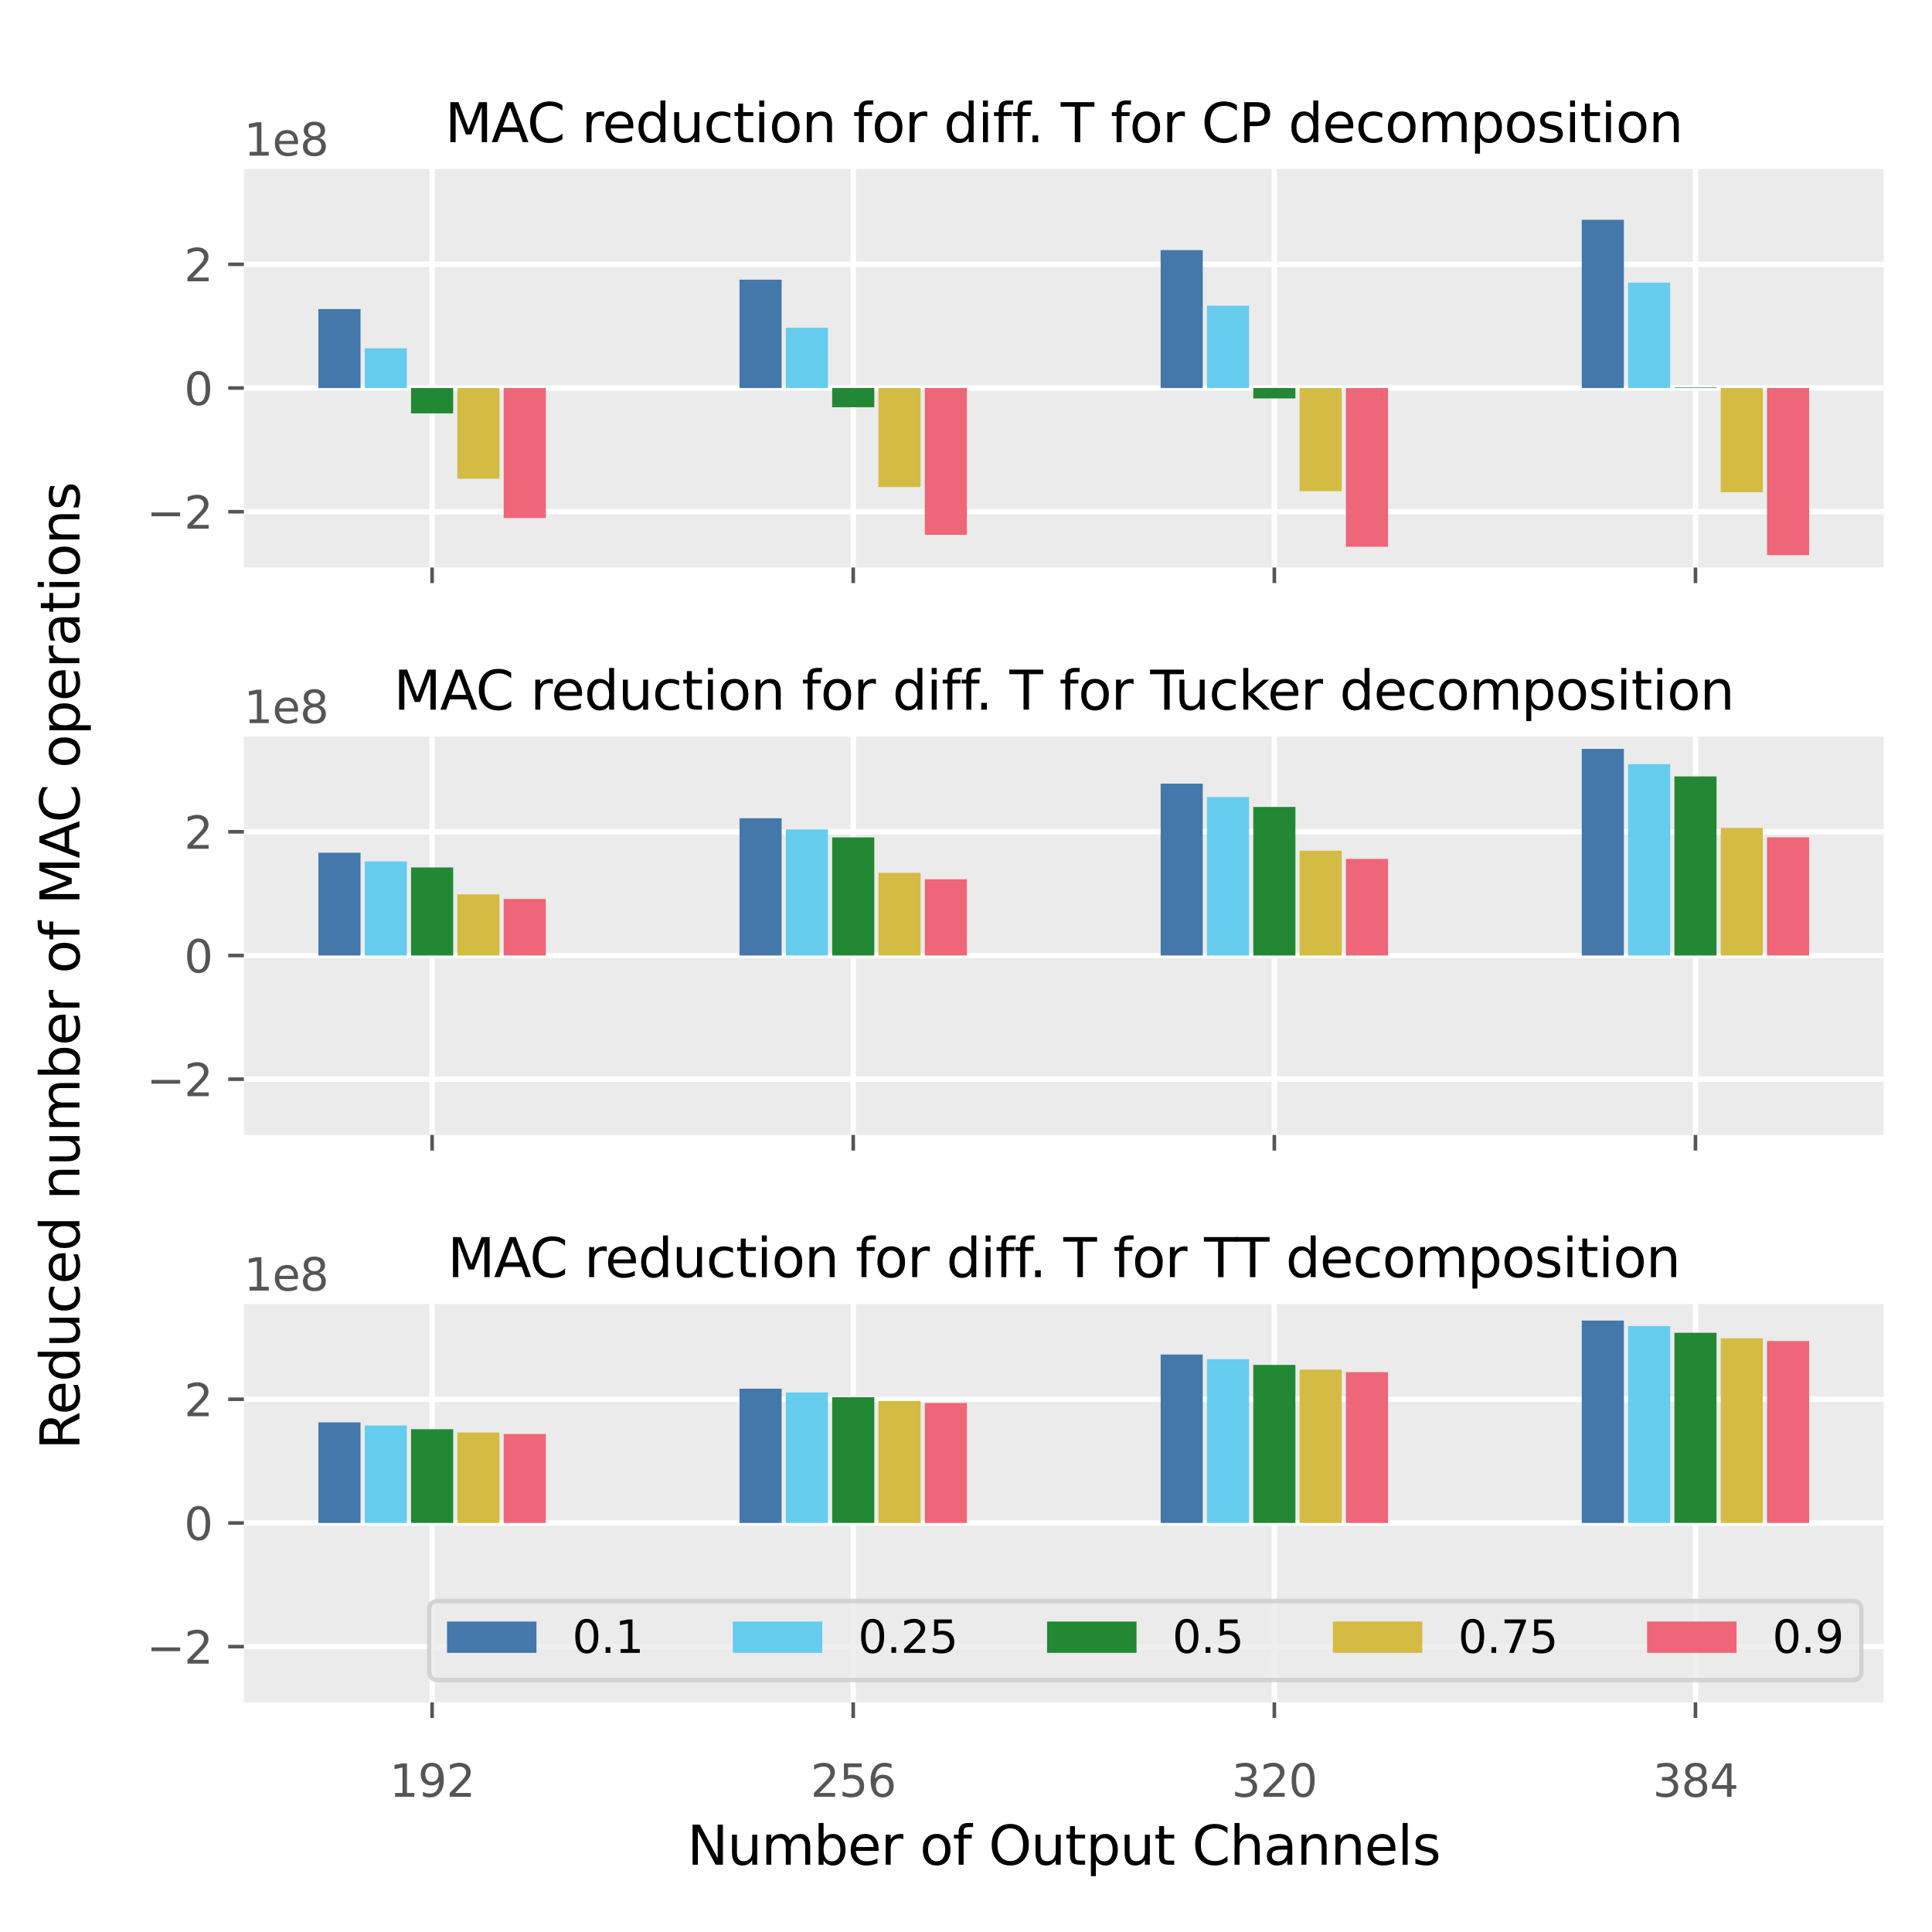 <?xml version="1.0" encoding="utf-8" standalone="no"?>
<!DOCTYPE svg PUBLIC "-//W3C//DTD SVG 1.1//EN"
  "http://www.w3.org/Graphics/SVG/1.1/DTD/svg11.dtd">
<svg xmlns:xlink="http://www.w3.org/1999/xlink" width="432pt" height="432pt" viewBox="0 0 432 432" xmlns="http://www.w3.org/2000/svg" version="1.1">
 <defs>
  <style type="text/css">*{stroke-linejoin: round; stroke-linecap: butt}</style>
 </defs>
 <g id="figure_1">
  <g id="patch_1">
   <path d="M 0 432 
L 432 432 
L 432 0 
L 0 0 
z
" style="fill: #ffffff"/>
  </g>
  <g id="axes_1">
   <g id="patch_2">
    <path d="M 54.53 126.887 
L 421.2 126.887 
L 421.2 37.8 
L 54.53 37.8 
z
" style="fill: #ebebeb"/>
   </g>
   <g id="matplotlib.axis_1">
    <g id="xtick_1">
     <g id="line2d_1">
      <path d="M 96.621 126.887 
L 96.621 37.8 
" clip-path="url(#pab88dd01d8)" style="fill: none; stroke: #ffffff; stroke-width: 1.2; stroke-linecap: square"/>
     </g>
     <g id="line2d_2">
      <defs>
       <path id="mfebfce0b0a" d="M 0 0 
L 0 3.5 
" style="stroke: #555555; stroke-width: 0.8"/>
      </defs>
      <g>
       <use xlink:href="#mfebfce0b0a" x="96.621" y="126.887" style="fill: #555555; stroke: #555555; stroke-width: 0.8"/>
      </g>
     </g>
    </g>
    <g id="xtick_2">
     <g id="line2d_3">
      <path d="M 190.784 126.887 
L 190.784 37.8 
" clip-path="url(#pab88dd01d8)" style="fill: none; stroke: #ffffff; stroke-width: 1.2; stroke-linecap: square"/>
     </g>
     <g id="line2d_4">
      <g>
       <use xlink:href="#mfebfce0b0a" x="190.784" y="126.887" style="fill: #555555; stroke: #555555; stroke-width: 0.8"/>
      </g>
     </g>
    </g>
    <g id="xtick_3">
     <g id="line2d_5">
      <path d="M 284.946 126.887 
L 284.946 37.8 
" clip-path="url(#pab88dd01d8)" style="fill: none; stroke: #ffffff; stroke-width: 1.2; stroke-linecap: square"/>
     </g>
     <g id="line2d_6">
      <g>
       <use xlink:href="#mfebfce0b0a" x="284.946" y="126.887" style="fill: #555555; stroke: #555555; stroke-width: 0.8"/>
      </g>
     </g>
    </g>
    <g id="xtick_4">
     <g id="line2d_7">
      <path d="M 379.109 126.887 
L 379.109 37.8 
" clip-path="url(#pab88dd01d8)" style="fill: none; stroke: #ffffff; stroke-width: 1.2; stroke-linecap: square"/>
     </g>
     <g id="line2d_8">
      <g>
       <use xlink:href="#mfebfce0b0a" x="379.109" y="126.887" style="fill: #555555; stroke: #555555; stroke-width: 0.8"/>
      </g>
     </g>
    </g>
   </g>
   <g id="matplotlib.axis_2">
    <g id="ytick_1">
     <g id="line2d_9">
      <path d="M 54.53 114.42 
L 421.2 114.42 
" clip-path="url(#pab88dd01d8)" style="fill: none; stroke: #ffffff; stroke-width: 1.2; stroke-linecap: square"/>
     </g>
     <g id="line2d_10">
      <defs>
       <path id="mbda5a17dfe" d="M 0 0 
L -3.5 0 
" style="stroke: #555555; stroke-width: 0.8"/>
      </defs>
      <g>
       <use xlink:href="#mbda5a17dfe" x="54.53" y="114.42" style="fill: #555555; stroke: #555555; stroke-width: 0.8"/>
      </g>
     </g>
     <g id="text_1">
      <!-- −2 -->
      <g style="fill: #555555" transform="translate(32.788 118.219) scale(0.1 -0.1)">
       <defs>
        <path id="DejaVuSans-2212" d="M 678 2272 
L 4684 2272 
L 4684 1741 
L 678 1741 
L 678 2272 
z
" transform="scale(0.016)"/>
        <path id="DejaVuSans-32" d="M 1228 531 
L 3431 531 
L 3431 0 
L 469 0 
L 469 531 
Q 828 903 1448 1529 
Q 2069 2156 2228 2338 
Q 2531 2678 2651 2914 
Q 2772 3150 2772 3378 
Q 2772 3750 2511 3984 
Q 2250 4219 1831 4219 
Q 1534 4219 1204 4116 
Q 875 4013 500 3803 
L 500 4441 
Q 881 4594 1212 4672 
Q 1544 4750 1819 4750 
Q 2544 4750 2975 4387 
Q 3406 4025 3406 3419 
Q 3406 3131 3298 2873 
Q 3191 2616 2906 2266 
Q 2828 2175 2409 1742 
Q 1991 1309 1228 531 
z
" transform="scale(0.016)"/>
       </defs>
       <use xlink:href="#DejaVuSans-2212"/>
       <use xlink:href="#DejaVuSans-32" x="83.789"/>
      </g>
     </g>
    </g>
    <g id="ytick_2">
     <g id="line2d_11">
      <path d="M 54.53 86.762 
L 421.2 86.762 
" clip-path="url(#pab88dd01d8)" style="fill: none; stroke: #ffffff; stroke-width: 1.2; stroke-linecap: square"/>
     </g>
     <g id="line2d_12">
      <g>
       <use xlink:href="#mbda5a17dfe" x="54.53" y="86.762" style="fill: #555555; stroke: #555555; stroke-width: 0.8"/>
      </g>
     </g>
     <g id="text_2">
      <!-- 0 -->
      <g style="fill: #555555" transform="translate(41.167 90.562) scale(0.1 -0.1)">
       <defs>
        <path id="DejaVuSans-30" d="M 2034 4250 
Q 1547 4250 1301 3770 
Q 1056 3291 1056 2328 
Q 1056 1369 1301 889 
Q 1547 409 2034 409 
Q 2525 409 2770 889 
Q 3016 1369 3016 2328 
Q 3016 3291 2770 3770 
Q 2525 4250 2034 4250 
z
M 2034 4750 
Q 2819 4750 3233 4129 
Q 3647 3509 3647 2328 
Q 3647 1150 3233 529 
Q 2819 -91 2034 -91 
Q 1250 -91 836 529 
Q 422 1150 422 2328 
Q 422 3509 836 4129 
Q 1250 4750 2034 4750 
z
" transform="scale(0.016)"/>
       </defs>
       <use xlink:href="#DejaVuSans-30"/>
      </g>
     </g>
    </g>
    <g id="ytick_3">
     <g id="line2d_13">
      <path d="M 54.53 59.105 
L 421.2 59.105 
" clip-path="url(#pab88dd01d8)" style="fill: none; stroke: #ffffff; stroke-width: 1.2; stroke-linecap: square"/>
     </g>
     <g id="line2d_14">
      <g>
       <use xlink:href="#mbda5a17dfe" x="54.53" y="59.105" style="fill: #555555; stroke: #555555; stroke-width: 0.8"/>
      </g>
     </g>
     <g id="text_3">
      <!-- 2 -->
      <g style="fill: #555555" transform="translate(41.167 62.904) scale(0.1 -0.1)">
       <use xlink:href="#DejaVuSans-32"/>
      </g>
     </g>
    </g>
    <g id="text_4">
     <!-- 1e8 -->
     <g style="fill: #555555" transform="translate(54.53 34.8) scale(0.1 -0.1)">
      <defs>
       <path id="DejaVuSans-31" d="M 794 531 
L 1825 531 
L 1825 4091 
L 703 3866 
L 703 4441 
L 1819 4666 
L 2450 4666 
L 2450 531 
L 3481 531 
L 3481 0 
L 794 0 
L 794 531 
z
" transform="scale(0.016)"/>
       <path id="DejaVuSans-65" d="M 3597 1894 
L 3597 1613 
L 953 1613 
Q 991 1019 1311 708 
Q 1631 397 2203 397 
Q 2534 397 2845 478 
Q 3156 559 3463 722 
L 3463 178 
Q 3153 47 2828 -22 
Q 2503 -91 2169 -91 
Q 1331 -91 842 396 
Q 353 884 353 1716 
Q 353 2575 817 3079 
Q 1281 3584 2069 3584 
Q 2775 3584 3186 3129 
Q 3597 2675 3597 1894 
z
M 3022 2063 
Q 3016 2534 2758 2815 
Q 2500 3097 2075 3097 
Q 1594 3097 1305 2825 
Q 1016 2553 972 2059 
L 3022 2063 
z
" transform="scale(0.016)"/>
       <path id="DejaVuSans-38" d="M 2034 2216 
Q 1584 2216 1326 1975 
Q 1069 1734 1069 1313 
Q 1069 891 1326 650 
Q 1584 409 2034 409 
Q 2484 409 2743 651 
Q 3003 894 3003 1313 
Q 3003 1734 2745 1975 
Q 2488 2216 2034 2216 
z
M 1403 2484 
Q 997 2584 770 2862 
Q 544 3141 544 3541 
Q 544 4100 942 4425 
Q 1341 4750 2034 4750 
Q 2731 4750 3128 4425 
Q 3525 4100 3525 3541 
Q 3525 3141 3298 2862 
Q 3072 2584 2669 2484 
Q 3125 2378 3379 2068 
Q 3634 1759 3634 1313 
Q 3634 634 3220 271 
Q 2806 -91 2034 -91 
Q 1263 -91 848 271 
Q 434 634 434 1313 
Q 434 1759 690 2068 
Q 947 2378 1403 2484 
z
M 1172 3481 
Q 1172 3119 1398 2916 
Q 1625 2713 2034 2713 
Q 2441 2713 2670 2916 
Q 2900 3119 2900 3481 
Q 2900 3844 2670 4047 
Q 2441 4250 2034 4250 
Q 1625 4250 1398 4047 
Q 1172 3844 1172 3481 
z
" transform="scale(0.016)"/>
      </defs>
      <use xlink:href="#DejaVuSans-31"/>
      <use xlink:href="#DejaVuSans-65" x="63.623"/>
      <use xlink:href="#DejaVuSans-38" x="125.146"/>
     </g>
    </g>
   </g>
   <g id="patch_3">
    <path d="M 71.197 86.762 
L 80.613 86.762 
L 80.613 69.103 
L 71.197 69.103 
z
" clip-path="url(#pab88dd01d8)" style="fill: #4477aa"/>
   </g>
   <g id="patch_4">
    <path d="M 165.36 86.762 
L 174.776 86.762 
L 174.776 62.536 
L 165.36 62.536 
z
" clip-path="url(#pab88dd01d8)" style="fill: #4477aa"/>
   </g>
   <g id="patch_5">
    <path d="M 259.522 86.762 
L 268.939 86.762 
L 268.939 55.922 
L 259.522 55.922 
z
" clip-path="url(#pab88dd01d8)" style="fill: #4477aa"/>
   </g>
   <g id="patch_6">
    <path d="M 353.685 86.762 
L 363.102 86.762 
L 363.102 49.152 
L 353.685 49.152 
z
" clip-path="url(#pab88dd01d8)" style="fill: #4477aa"/>
   </g>
   <g id="patch_7">
    <path d="M 81.555 86.762 
L 90.971 86.762 
L 90.971 77.885 
L 81.555 77.885 
z
" clip-path="url(#pab88dd01d8)" style="fill: #66ccee"/>
   </g>
   <g id="patch_8">
    <path d="M 175.718 86.762 
L 185.134 86.762 
L 185.134 73.287 
L 175.718 73.287 
z
" clip-path="url(#pab88dd01d8)" style="fill: #66ccee"/>
   </g>
   <g id="patch_9">
    <path d="M 269.88 86.762 
L 279.297 86.762 
L 279.297 68.349 
L 269.88 68.349 
z
" clip-path="url(#pab88dd01d8)" style="fill: #66ccee"/>
   </g>
   <g id="patch_10">
    <path d="M 364.043 86.762 
L 373.459 86.762 
L 373.459 63.208 
L 364.043 63.208 
z
" clip-path="url(#pab88dd01d8)" style="fill: #66ccee"/>
   </g>
   <g id="patch_11">
    <path d="M 91.913 86.762 
L 101.329 86.762 
L 101.329 92.43 
L 91.913 92.43 
z
" clip-path="url(#pab88dd01d8)" style="fill: #228833"/>
   </g>
   <g id="patch_12">
    <path d="M 186.075 86.762 
L 195.492 86.762 
L 195.492 91.06 
L 186.075 91.06 
z
" clip-path="url(#pab88dd01d8)" style="fill: #228833"/>
   </g>
   <g id="patch_13">
    <path d="M 280.238 86.762 
L 289.655 86.762 
L 289.655 89.087 
L 280.238 89.087 
z
" clip-path="url(#pab88dd01d8)" style="fill: #228833"/>
   </g>
   <g id="patch_14">
    <path d="M 374.401 86.762 
L 383.817 86.762 
L 383.817 86.636 
L 374.401 86.636 
z
" clip-path="url(#pab88dd01d8)" style="fill: #228833"/>
   </g>
   <g id="patch_15">
    <path d="M 102.271 86.762 
L 111.687 86.762 
L 111.687 107.044 
L 102.271 107.044 
z
" clip-path="url(#pab88dd01d8)" style="fill: #d4bb44"/>
   </g>
   <g id="patch_16">
    <path d="M 196.433 86.762 
L 205.85 86.762 
L 205.85 108.907 
L 196.433 108.907 
z
" clip-path="url(#pab88dd01d8)" style="fill: #d4bb44"/>
   </g>
   <g id="patch_17">
    <path d="M 290.596 86.762 
L 300.012 86.762 
L 300.012 109.826 
L 290.596 109.826 
z
" clip-path="url(#pab88dd01d8)" style="fill: #d4bb44"/>
   </g>
   <g id="patch_18">
    <path d="M 384.759 86.762 
L 394.175 86.762 
L 394.175 110.064 
L 384.759 110.064 
z
" clip-path="url(#pab88dd01d8)" style="fill: #d4bb44"/>
   </g>
   <g id="patch_19">
    <path d="M 112.628 86.762 
L 122.045 86.762 
L 122.045 115.826 
L 112.628 115.826 
z
" clip-path="url(#pab88dd01d8)" style="fill: #ee6677"/>
   </g>
   <g id="patch_20">
    <path d="M 206.791 86.762 
L 216.208 86.762 
L 216.208 119.585 
L 206.791 119.585 
z
" clip-path="url(#pab88dd01d8)" style="fill: #ee6677"/>
   </g>
   <g id="patch_21">
    <path d="M 300.954 86.762 
L 310.37 86.762 
L 310.37 122.253 
L 300.954 122.253 
z
" clip-path="url(#pab88dd01d8)" style="fill: #ee6677"/>
   </g>
   <g id="patch_22">
    <path d="M 395.117 86.762 
L 404.533 86.762 
L 404.533 124.121 
L 395.117 124.121 
z
" clip-path="url(#pab88dd01d8)" style="fill: #ee6677"/>
   </g>
   <g id="text_5">
    <!-- MAC reduction for diff. T for CP decomposition -->
    <g transform="translate(99.498 31.8) scale(0.12 -0.12)">
     <defs>
      <path id="DejaVuSans-4d" d="M 628 4666 
L 1569 4666 
L 2759 1491 
L 3956 4666 
L 4897 4666 
L 4897 0 
L 4281 0 
L 4281 4097 
L 3078 897 
L 2444 897 
L 1241 4097 
L 1241 0 
L 628 0 
L 628 4666 
z
" transform="scale(0.016)"/>
      <path id="DejaVuSans-41" d="M 2188 4044 
L 1331 1722 
L 3047 1722 
L 2188 4044 
z
M 1831 4666 
L 2547 4666 
L 4325 0 
L 3669 0 
L 3244 1197 
L 1141 1197 
L 716 0 
L 50 0 
L 1831 4666 
z
" transform="scale(0.016)"/>
      <path id="DejaVuSans-43" d="M 4122 4306 
L 4122 3641 
Q 3803 3938 3442 4084 
Q 3081 4231 2675 4231 
Q 1875 4231 1450 3742 
Q 1025 3253 1025 2328 
Q 1025 1406 1450 917 
Q 1875 428 2675 428 
Q 3081 428 3442 575 
Q 3803 722 4122 1019 
L 4122 359 
Q 3791 134 3420 21 
Q 3050 -91 2638 -91 
Q 1578 -91 968 557 
Q 359 1206 359 2328 
Q 359 3453 968 4101 
Q 1578 4750 2638 4750 
Q 3056 4750 3426 4639 
Q 3797 4528 4122 4306 
z
" transform="scale(0.016)"/>
      <path id="DejaVuSans-20" transform="scale(0.016)"/>
      <path id="DejaVuSans-72" d="M 2631 2963 
Q 2534 3019 2420 3045 
Q 2306 3072 2169 3072 
Q 1681 3072 1420 2755 
Q 1159 2438 1159 1844 
L 1159 0 
L 581 0 
L 581 3500 
L 1159 3500 
L 1159 2956 
Q 1341 3275 1631 3429 
Q 1922 3584 2338 3584 
Q 2397 3584 2469 3576 
Q 2541 3569 2628 3553 
L 2631 2963 
z
" transform="scale(0.016)"/>
      <path id="DejaVuSans-64" d="M 2906 2969 
L 2906 4863 
L 3481 4863 
L 3481 0 
L 2906 0 
L 2906 525 
Q 2725 213 2448 61 
Q 2172 -91 1784 -91 
Q 1150 -91 751 415 
Q 353 922 353 1747 
Q 353 2572 751 3078 
Q 1150 3584 1784 3584 
Q 2172 3584 2448 3432 
Q 2725 3281 2906 2969 
z
M 947 1747 
Q 947 1113 1208 752 
Q 1469 391 1925 391 
Q 2381 391 2643 752 
Q 2906 1113 2906 1747 
Q 2906 2381 2643 2742 
Q 2381 3103 1925 3103 
Q 1469 3103 1208 2742 
Q 947 2381 947 1747 
z
" transform="scale(0.016)"/>
      <path id="DejaVuSans-75" d="M 544 1381 
L 544 3500 
L 1119 3500 
L 1119 1403 
Q 1119 906 1312 657 
Q 1506 409 1894 409 
Q 2359 409 2629 706 
Q 2900 1003 2900 1516 
L 2900 3500 
L 3475 3500 
L 3475 0 
L 2900 0 
L 2900 538 
Q 2691 219 2414 64 
Q 2138 -91 1772 -91 
Q 1169 -91 856 284 
Q 544 659 544 1381 
z
M 1991 3584 
L 1991 3584 
z
" transform="scale(0.016)"/>
      <path id="DejaVuSans-63" d="M 3122 3366 
L 3122 2828 
Q 2878 2963 2633 3030 
Q 2388 3097 2138 3097 
Q 1578 3097 1268 2742 
Q 959 2388 959 1747 
Q 959 1106 1268 751 
Q 1578 397 2138 397 
Q 2388 397 2633 464 
Q 2878 531 3122 666 
L 3122 134 
Q 2881 22 2623 -34 
Q 2366 -91 2075 -91 
Q 1284 -91 818 406 
Q 353 903 353 1747 
Q 353 2603 823 3093 
Q 1294 3584 2113 3584 
Q 2378 3584 2631 3529 
Q 2884 3475 3122 3366 
z
" transform="scale(0.016)"/>
      <path id="DejaVuSans-74" d="M 1172 4494 
L 1172 3500 
L 2356 3500 
L 2356 3053 
L 1172 3053 
L 1172 1153 
Q 1172 725 1289 603 
Q 1406 481 1766 481 
L 2356 481 
L 2356 0 
L 1766 0 
Q 1100 0 847 248 
Q 594 497 594 1153 
L 594 3053 
L 172 3053 
L 172 3500 
L 594 3500 
L 594 4494 
L 1172 4494 
z
" transform="scale(0.016)"/>
      <path id="DejaVuSans-69" d="M 603 3500 
L 1178 3500 
L 1178 0 
L 603 0 
L 603 3500 
z
M 603 4863 
L 1178 4863 
L 1178 4134 
L 603 4134 
L 603 4863 
z
" transform="scale(0.016)"/>
      <path id="DejaVuSans-6f" d="M 1959 3097 
Q 1497 3097 1228 2736 
Q 959 2375 959 1747 
Q 959 1119 1226 758 
Q 1494 397 1959 397 
Q 2419 397 2687 759 
Q 2956 1122 2956 1747 
Q 2956 2369 2687 2733 
Q 2419 3097 1959 3097 
z
M 1959 3584 
Q 2709 3584 3137 3096 
Q 3566 2609 3566 1747 
Q 3566 888 3137 398 
Q 2709 -91 1959 -91 
Q 1206 -91 779 398 
Q 353 888 353 1747 
Q 353 2609 779 3096 
Q 1206 3584 1959 3584 
z
" transform="scale(0.016)"/>
      <path id="DejaVuSans-6e" d="M 3513 2113 
L 3513 0 
L 2938 0 
L 2938 2094 
Q 2938 2591 2744 2837 
Q 2550 3084 2163 3084 
Q 1697 3084 1428 2787 
Q 1159 2491 1159 1978 
L 1159 0 
L 581 0 
L 581 3500 
L 1159 3500 
L 1159 2956 
Q 1366 3272 1645 3428 
Q 1925 3584 2291 3584 
Q 2894 3584 3203 3211 
Q 3513 2838 3513 2113 
z
" transform="scale(0.016)"/>
      <path id="DejaVuSans-66" d="M 2375 4863 
L 2375 4384 
L 1825 4384 
Q 1516 4384 1395 4259 
Q 1275 4134 1275 3809 
L 1275 3500 
L 2222 3500 
L 2222 3053 
L 1275 3053 
L 1275 0 
L 697 0 
L 697 3053 
L 147 3053 
L 147 3500 
L 697 3500 
L 697 3744 
Q 697 4328 969 4595 
Q 1241 4863 1831 4863 
L 2375 4863 
z
" transform="scale(0.016)"/>
      <path id="DejaVuSans-2e" d="M 684 794 
L 1344 794 
L 1344 0 
L 684 0 
L 684 794 
z
" transform="scale(0.016)"/>
      <path id="DejaVuSans-54" d="M -19 4666 
L 3928 4666 
L 3928 4134 
L 2272 4134 
L 2272 0 
L 1638 0 
L 1638 4134 
L -19 4134 
L -19 4666 
z
" transform="scale(0.016)"/>
      <path id="DejaVuSans-50" d="M 1259 4147 
L 1259 2394 
L 2053 2394 
Q 2494 2394 2734 2622 
Q 2975 2850 2975 3272 
Q 2975 3691 2734 3919 
Q 2494 4147 2053 4147 
L 1259 4147 
z
M 628 4666 
L 2053 4666 
Q 2838 4666 3239 4311 
Q 3641 3956 3641 3272 
Q 3641 2581 3239 2228 
Q 2838 1875 2053 1875 
L 1259 1875 
L 1259 0 
L 628 0 
L 628 4666 
z
" transform="scale(0.016)"/>
      <path id="DejaVuSans-6d" d="M 3328 2828 
Q 3544 3216 3844 3400 
Q 4144 3584 4550 3584 
Q 5097 3584 5394 3201 
Q 5691 2819 5691 2113 
L 5691 0 
L 5113 0 
L 5113 2094 
Q 5113 2597 4934 2840 
Q 4756 3084 4391 3084 
Q 3944 3084 3684 2787 
Q 3425 2491 3425 1978 
L 3425 0 
L 2847 0 
L 2847 2094 
Q 2847 2600 2669 2842 
Q 2491 3084 2119 3084 
Q 1678 3084 1418 2786 
Q 1159 2488 1159 1978 
L 1159 0 
L 581 0 
L 581 3500 
L 1159 3500 
L 1159 2956 
Q 1356 3278 1631 3431 
Q 1906 3584 2284 3584 
Q 2666 3584 2933 3390 
Q 3200 3197 3328 2828 
z
" transform="scale(0.016)"/>
      <path id="DejaVuSans-70" d="M 1159 525 
L 1159 -1331 
L 581 -1331 
L 581 3500 
L 1159 3500 
L 1159 2969 
Q 1341 3281 1617 3432 
Q 1894 3584 2278 3584 
Q 2916 3584 3314 3078 
Q 3713 2572 3713 1747 
Q 3713 922 3314 415 
Q 2916 -91 2278 -91 
Q 1894 -91 1617 61 
Q 1341 213 1159 525 
z
M 3116 1747 
Q 3116 2381 2855 2742 
Q 2594 3103 2138 3103 
Q 1681 3103 1420 2742 
Q 1159 2381 1159 1747 
Q 1159 1113 1420 752 
Q 1681 391 2138 391 
Q 2594 391 2855 752 
Q 3116 1113 3116 1747 
z
" transform="scale(0.016)"/>
      <path id="DejaVuSans-73" d="M 2834 3397 
L 2834 2853 
Q 2591 2978 2328 3040 
Q 2066 3103 1784 3103 
Q 1356 3103 1142 2972 
Q 928 2841 928 2578 
Q 928 2378 1081 2264 
Q 1234 2150 1697 2047 
L 1894 2003 
Q 2506 1872 2764 1633 
Q 3022 1394 3022 966 
Q 3022 478 2636 193 
Q 2250 -91 1575 -91 
Q 1294 -91 989 -36 
Q 684 19 347 128 
L 347 722 
Q 666 556 975 473 
Q 1284 391 1588 391 
Q 1994 391 2212 530 
Q 2431 669 2431 922 
Q 2431 1156 2273 1281 
Q 2116 1406 1581 1522 
L 1381 1569 
Q 847 1681 609 1914 
Q 372 2147 372 2553 
Q 372 3047 722 3315 
Q 1072 3584 1716 3584 
Q 2034 3584 2315 3537 
Q 2597 3491 2834 3397 
z
" transform="scale(0.016)"/>
     </defs>
     <use xlink:href="#DejaVuSans-4d"/>
     <use xlink:href="#DejaVuSans-41" x="86.279"/>
     <use xlink:href="#DejaVuSans-43" x="152.938"/>
     <use xlink:href="#DejaVuSans-20" x="222.762"/>
     <use xlink:href="#DejaVuSans-72" x="254.549"/>
     <use xlink:href="#DejaVuSans-65" x="293.412"/>
     <use xlink:href="#DejaVuSans-64" x="354.936"/>
     <use xlink:href="#DejaVuSans-75" x="418.412"/>
     <use xlink:href="#DejaVuSans-63" x="481.791"/>
     <use xlink:href="#DejaVuSans-74" x="536.771"/>
     <use xlink:href="#DejaVuSans-69" x="575.98"/>
     <use xlink:href="#DejaVuSans-6f" x="603.764"/>
     <use xlink:href="#DejaVuSans-6e" x="664.945"/>
     <use xlink:href="#DejaVuSans-20" x="728.324"/>
     <use xlink:href="#DejaVuSans-66" x="760.111"/>
     <use xlink:href="#DejaVuSans-6f" x="795.316"/>
     <use xlink:href="#DejaVuSans-72" x="856.498"/>
     <use xlink:href="#DejaVuSans-20" x="897.611"/>
     <use xlink:href="#DejaVuSans-64" x="929.398"/>
     <use xlink:href="#DejaVuSans-69" x="992.875"/>
     <use xlink:href="#DejaVuSans-66" x="1020.658"/>
     <use xlink:href="#DejaVuSans-66" x="1055.863"/>
     <use xlink:href="#DejaVuSans-2e" x="1083.818"/>
     <use xlink:href="#DejaVuSans-20" x="1115.605"/>
     <use xlink:href="#DejaVuSans-54" x="1147.393"/>
     <use xlink:href="#DejaVuSans-20" x="1208.477"/>
     <use xlink:href="#DejaVuSans-66" x="1240.264"/>
     <use xlink:href="#DejaVuSans-6f" x="1275.469"/>
     <use xlink:href="#DejaVuSans-72" x="1336.65"/>
     <use xlink:href="#DejaVuSans-20" x="1377.764"/>
     <use xlink:href="#DejaVuSans-43" x="1409.551"/>
     <use xlink:href="#DejaVuSans-50" x="1479.375"/>
     <use xlink:href="#DejaVuSans-20" x="1539.678"/>
     <use xlink:href="#DejaVuSans-64" x="1571.465"/>
     <use xlink:href="#DejaVuSans-65" x="1634.941"/>
     <use xlink:href="#DejaVuSans-63" x="1696.465"/>
     <use xlink:href="#DejaVuSans-6f" x="1751.445"/>
     <use xlink:href="#DejaVuSans-6d" x="1812.627"/>
     <use xlink:href="#DejaVuSans-70" x="1910.039"/>
     <use xlink:href="#DejaVuSans-6f" x="1973.516"/>
     <use xlink:href="#DejaVuSans-73" x="2034.697"/>
     <use xlink:href="#DejaVuSans-69" x="2086.797"/>
     <use xlink:href="#DejaVuSans-74" x="2114.58"/>
     <use xlink:href="#DejaVuSans-69" x="2153.789"/>
     <use xlink:href="#DejaVuSans-6f" x="2181.572"/>
     <use xlink:href="#DejaVuSans-6e" x="2242.754"/>
    </g>
   </g>
  </g>
  <g id="axes_2">
   <g id="patch_23">
    <path d="M 54.53 253.773 
L 421.2 253.773 
L 421.2 164.687 
L 54.53 164.687 
z
" style="fill: #ebebeb"/>
   </g>
   <g id="matplotlib.axis_3">
    <g id="xtick_5">
     <g id="line2d_15">
      <path d="M 96.621 253.773 
L 96.621 164.687 
" clip-path="url(#pe99598ee90)" style="fill: none; stroke: #ffffff; stroke-width: 1.2; stroke-linecap: square"/>
     </g>
     <g id="line2d_16">
      <g>
       <use xlink:href="#mfebfce0b0a" x="96.621" y="253.773" style="fill: #555555; stroke: #555555; stroke-width: 0.8"/>
      </g>
     </g>
    </g>
    <g id="xtick_6">
     <g id="line2d_17">
      <path d="M 190.784 253.773 
L 190.784 164.687 
" clip-path="url(#pe99598ee90)" style="fill: none; stroke: #ffffff; stroke-width: 1.2; stroke-linecap: square"/>
     </g>
     <g id="line2d_18">
      <g>
       <use xlink:href="#mfebfce0b0a" x="190.784" y="253.773" style="fill: #555555; stroke: #555555; stroke-width: 0.8"/>
      </g>
     </g>
    </g>
    <g id="xtick_7">
     <g id="line2d_19">
      <path d="M 284.946 253.773 
L 284.946 164.687 
" clip-path="url(#pe99598ee90)" style="fill: none; stroke: #ffffff; stroke-width: 1.2; stroke-linecap: square"/>
     </g>
     <g id="line2d_20">
      <g>
       <use xlink:href="#mfebfce0b0a" x="284.946" y="253.773" style="fill: #555555; stroke: #555555; stroke-width: 0.8"/>
      </g>
     </g>
    </g>
    <g id="xtick_8">
     <g id="line2d_21">
      <path d="M 379.109 253.773 
L 379.109 164.687 
" clip-path="url(#pe99598ee90)" style="fill: none; stroke: #ffffff; stroke-width: 1.2; stroke-linecap: square"/>
     </g>
     <g id="line2d_22">
      <g>
       <use xlink:href="#mfebfce0b0a" x="379.109" y="253.773" style="fill: #555555; stroke: #555555; stroke-width: 0.8"/>
      </g>
     </g>
    </g>
   </g>
   <g id="matplotlib.axis_4">
    <g id="ytick_4">
     <g id="line2d_23">
      <path d="M 54.53 241.307 
L 421.2 241.307 
" clip-path="url(#pe99598ee90)" style="fill: none; stroke: #ffffff; stroke-width: 1.2; stroke-linecap: square"/>
     </g>
     <g id="line2d_24">
      <g>
       <use xlink:href="#mbda5a17dfe" x="54.53" y="241.307" style="fill: #555555; stroke: #555555; stroke-width: 0.8"/>
      </g>
     </g>
     <g id="text_6">
      <!-- −2 -->
      <g style="fill: #555555" transform="translate(32.788 245.106) scale(0.1 -0.1)">
       <use xlink:href="#DejaVuSans-2212"/>
       <use xlink:href="#DejaVuSans-32" x="83.789"/>
      </g>
     </g>
    </g>
    <g id="ytick_5">
     <g id="line2d_25">
      <path d="M 54.53 213.649 
L 421.2 213.649 
" clip-path="url(#pe99598ee90)" style="fill: none; stroke: #ffffff; stroke-width: 1.2; stroke-linecap: square"/>
     </g>
     <g id="line2d_26">
      <g>
       <use xlink:href="#mbda5a17dfe" x="54.53" y="213.649" style="fill: #555555; stroke: #555555; stroke-width: 0.8"/>
      </g>
     </g>
     <g id="text_7">
      <!-- 0 -->
      <g style="fill: #555555" transform="translate(41.167 217.448) scale(0.1 -0.1)">
       <use xlink:href="#DejaVuSans-30"/>
      </g>
     </g>
    </g>
    <g id="ytick_6">
     <g id="line2d_27">
      <path d="M 54.53 185.991 
L 421.2 185.991 
" clip-path="url(#pe99598ee90)" style="fill: none; stroke: #ffffff; stroke-width: 1.2; stroke-linecap: square"/>
     </g>
     <g id="line2d_28">
      <g>
       <use xlink:href="#mbda5a17dfe" x="54.53" y="185.991" style="fill: #555555; stroke: #555555; stroke-width: 0.8"/>
      </g>
     </g>
     <g id="text_8">
      <!-- 2 -->
      <g style="fill: #555555" transform="translate(41.167 189.791) scale(0.1 -0.1)">
       <use xlink:href="#DejaVuSans-32"/>
      </g>
     </g>
    </g>
    <g id="text_9">
     <!-- 1e8 -->
     <g style="fill: #555555" transform="translate(54.53 161.687) scale(0.1 -0.1)">
      <use xlink:href="#DejaVuSans-31"/>
      <use xlink:href="#DejaVuSans-65" x="63.623"/>
      <use xlink:href="#DejaVuSans-38" x="125.146"/>
     </g>
    </g>
   </g>
   <g id="patch_24">
    <path d="M 71.197 213.649 
L 80.613 213.649 
L 80.613 190.678 
L 71.197 190.678 
z
" clip-path="url(#pe99598ee90)" style="fill: #4477aa"/>
   </g>
   <g id="patch_25">
    <path d="M 165.36 213.649 
L 174.776 213.649 
L 174.776 182.964 
L 165.36 182.964 
z
" clip-path="url(#pe99598ee90)" style="fill: #4477aa"/>
   </g>
   <g id="patch_26">
    <path d="M 259.522 213.649 
L 268.939 213.649 
L 268.939 175.225 
L 259.522 175.225 
z
" clip-path="url(#pe99598ee90)" style="fill: #4477aa"/>
   </g>
   <g id="patch_27">
    <path d="M 353.685 213.649 
L 363.102 213.649 
L 363.102 167.452 
L 353.685 167.452 
z
" clip-path="url(#pe99598ee90)" style="fill: #4477aa"/>
   </g>
   <g id="patch_28">
    <path d="M 81.555 213.649 
L 90.971 213.649 
L 90.971 192.603 
L 81.555 192.603 
z
" clip-path="url(#pe99598ee90)" style="fill: #66ccee"/>
   </g>
   <g id="patch_29">
    <path d="M 175.718 213.649 
L 185.134 213.649 
L 185.134 185.45 
L 175.718 185.45 
z
" clip-path="url(#pe99598ee90)" style="fill: #66ccee"/>
   </g>
   <g id="patch_30">
    <path d="M 269.88 213.649 
L 279.297 213.649 
L 279.297 178.22 
L 269.88 178.22 
z
" clip-path="url(#pe99598ee90)" style="fill: #66ccee"/>
   </g>
   <g id="patch_31">
    <path d="M 364.043 213.649 
L 373.459 213.649 
L 373.459 170.867 
L 364.043 170.867 
z
" clip-path="url(#pe99598ee90)" style="fill: #66ccee"/>
   </g>
   <g id="patch_32">
    <path d="M 91.913 213.649 
L 101.329 213.649 
L 101.329 193.968 
L 91.913 193.968 
z
" clip-path="url(#pe99598ee90)" style="fill: #228833"/>
   </g>
   <g id="patch_33">
    <path d="M 186.075 213.649 
L 195.492 213.649 
L 195.492 187.241 
L 186.075 187.241 
z
" clip-path="url(#pe99598ee90)" style="fill: #228833"/>
   </g>
   <g id="patch_34">
    <path d="M 280.238 213.649 
L 289.655 213.649 
L 289.655 180.438 
L 280.238 180.438 
z
" clip-path="url(#pe99598ee90)" style="fill: #228833"/>
   </g>
   <g id="patch_35">
    <path d="M 374.401 213.649 
L 383.817 213.649 
L 383.817 173.613 
L 374.401 173.613 
z
" clip-path="url(#pe99598ee90)" style="fill: #228833"/>
   </g>
   <g id="patch_36">
    <path d="M 102.271 213.649 
L 111.687 213.649 
L 111.687 199.983 
L 102.271 199.983 
z
" clip-path="url(#pe99598ee90)" style="fill: #d4bb44"/>
   </g>
   <g id="patch_37">
    <path d="M 196.433 213.649 
L 205.85 213.649 
L 205.85 195.172 
L 196.433 195.172 
z
" clip-path="url(#pe99598ee90)" style="fill: #d4bb44"/>
   </g>
   <g id="patch_38">
    <path d="M 290.596 213.649 
L 300.012 213.649 
L 300.012 190.22 
L 290.596 190.22 
z
" clip-path="url(#pe99598ee90)" style="fill: #d4bb44"/>
   </g>
   <g id="patch_39">
    <path d="M 384.759 213.649 
L 394.175 213.649 
L 394.175 185.129 
L 384.759 185.129 
z
" clip-path="url(#pe99598ee90)" style="fill: #d4bb44"/>
   </g>
   <g id="patch_40">
    <path d="M 112.628 213.649 
L 122.045 213.649 
L 122.045 201.008 
L 112.628 201.008 
z
" clip-path="url(#pe99598ee90)" style="fill: #ee6677"/>
   </g>
   <g id="patch_41">
    <path d="M 206.791 213.649 
L 216.208 213.649 
L 216.208 196.61 
L 206.791 196.61 
z
" clip-path="url(#pe99598ee90)" style="fill: #ee6677"/>
   </g>
   <g id="patch_42">
    <path d="M 300.954 213.649 
L 310.37 213.649 
L 310.37 192.056 
L 300.954 192.056 
z
" clip-path="url(#pe99598ee90)" style="fill: #ee6677"/>
   </g>
   <g id="patch_43">
    <path d="M 395.117 213.649 
L 404.533 213.649 
L 404.533 187.235 
L 395.117 187.235 
z
" clip-path="url(#pe99598ee90)" style="fill: #ee6677"/>
   </g>
   <g id="text_10">
    <!-- MAC reduction for diff. T for Tucker decomposition -->
    <g transform="translate(88.032 158.687) scale(0.12 -0.12)">
     <defs>
      <path id="DejaVuSans-6b" d="M 581 4863 
L 1159 4863 
L 1159 1991 
L 2875 3500 
L 3609 3500 
L 1753 1863 
L 3688 0 
L 2938 0 
L 1159 1709 
L 1159 0 
L 581 0 
L 581 4863 
z
" transform="scale(0.016)"/>
     </defs>
     <use xlink:href="#DejaVuSans-4d"/>
     <use xlink:href="#DejaVuSans-41" x="86.279"/>
     <use xlink:href="#DejaVuSans-43" x="152.938"/>
     <use xlink:href="#DejaVuSans-20" x="222.762"/>
     <use xlink:href="#DejaVuSans-72" x="254.549"/>
     <use xlink:href="#DejaVuSans-65" x="293.412"/>
     <use xlink:href="#DejaVuSans-64" x="354.936"/>
     <use xlink:href="#DejaVuSans-75" x="418.412"/>
     <use xlink:href="#DejaVuSans-63" x="481.791"/>
     <use xlink:href="#DejaVuSans-74" x="536.771"/>
     <use xlink:href="#DejaVuSans-69" x="575.98"/>
     <use xlink:href="#DejaVuSans-6f" x="603.764"/>
     <use xlink:href="#DejaVuSans-6e" x="664.945"/>
     <use xlink:href="#DejaVuSans-20" x="728.324"/>
     <use xlink:href="#DejaVuSans-66" x="760.111"/>
     <use xlink:href="#DejaVuSans-6f" x="795.316"/>
     <use xlink:href="#DejaVuSans-72" x="856.498"/>
     <use xlink:href="#DejaVuSans-20" x="897.611"/>
     <use xlink:href="#DejaVuSans-64" x="929.398"/>
     <use xlink:href="#DejaVuSans-69" x="992.875"/>
     <use xlink:href="#DejaVuSans-66" x="1020.658"/>
     <use xlink:href="#DejaVuSans-66" x="1055.863"/>
     <use xlink:href="#DejaVuSans-2e" x="1083.818"/>
     <use xlink:href="#DejaVuSans-20" x="1115.605"/>
     <use xlink:href="#DejaVuSans-54" x="1147.393"/>
     <use xlink:href="#DejaVuSans-20" x="1208.477"/>
     <use xlink:href="#DejaVuSans-66" x="1240.264"/>
     <use xlink:href="#DejaVuSans-6f" x="1275.469"/>
     <use xlink:href="#DejaVuSans-72" x="1336.65"/>
     <use xlink:href="#DejaVuSans-20" x="1377.764"/>
     <use xlink:href="#DejaVuSans-54" x="1409.551"/>
     <use xlink:href="#DejaVuSans-75" x="1455.51"/>
     <use xlink:href="#DejaVuSans-63" x="1518.889"/>
     <use xlink:href="#DejaVuSans-6b" x="1573.869"/>
     <use xlink:href="#DejaVuSans-65" x="1628.154"/>
     <use xlink:href="#DejaVuSans-72" x="1689.678"/>
     <use xlink:href="#DejaVuSans-20" x="1730.791"/>
     <use xlink:href="#DejaVuSans-64" x="1762.578"/>
     <use xlink:href="#DejaVuSans-65" x="1826.055"/>
     <use xlink:href="#DejaVuSans-63" x="1887.578"/>
     <use xlink:href="#DejaVuSans-6f" x="1942.559"/>
     <use xlink:href="#DejaVuSans-6d" x="2003.74"/>
     <use xlink:href="#DejaVuSans-70" x="2101.152"/>
     <use xlink:href="#DejaVuSans-6f" x="2164.629"/>
     <use xlink:href="#DejaVuSans-73" x="2225.811"/>
     <use xlink:href="#DejaVuSans-69" x="2277.91"/>
     <use xlink:href="#DejaVuSans-74" x="2305.693"/>
     <use xlink:href="#DejaVuSans-69" x="2344.902"/>
     <use xlink:href="#DejaVuSans-6f" x="2372.686"/>
     <use xlink:href="#DejaVuSans-6e" x="2433.867"/>
    </g>
   </g>
  </g>
  <g id="axes_3">
   <g id="patch_44">
    <path d="M 54.53 380.66 
L 421.2 380.66 
L 421.2 291.573 
L 54.53 291.573 
z
" style="fill: #ebebeb"/>
   </g>
   <g id="matplotlib.axis_5">
    <g id="xtick_9">
     <g id="line2d_29">
      <path d="M 96.621 380.66 
L 96.621 291.573 
" clip-path="url(#p0f947503ab)" style="fill: none; stroke: #ffffff; stroke-width: 1.2; stroke-linecap: square"/>
     </g>
     <g id="line2d_30">
      <g>
       <use xlink:href="#mfebfce0b0a" x="96.621" y="380.66" style="fill: #555555; stroke: #555555; stroke-width: 0.8"/>
      </g>
     </g>
     <g id="text_11">
      <!-- 192 -->
      <g style="fill: #555555" transform="translate(87.077 401.758) scale(0.1 -0.1)">
       <defs>
        <path id="DejaVuSans-39" d="M 703 97 
L 703 672 
Q 941 559 1184 500 
Q 1428 441 1663 441 
Q 2288 441 2617 861 
Q 2947 1281 2994 2138 
Q 2813 1869 2534 1725 
Q 2256 1581 1919 1581 
Q 1219 1581 811 2004 
Q 403 2428 403 3163 
Q 403 3881 828 4315 
Q 1253 4750 1959 4750 
Q 2769 4750 3195 4129 
Q 3622 3509 3622 2328 
Q 3622 1225 3098 567 
Q 2575 -91 1691 -91 
Q 1453 -91 1209 -44 
Q 966 3 703 97 
z
M 1959 2075 
Q 2384 2075 2632 2365 
Q 2881 2656 2881 3163 
Q 2881 3666 2632 3958 
Q 2384 4250 1959 4250 
Q 1534 4250 1286 3958 
Q 1038 3666 1038 3163 
Q 1038 2656 1286 2365 
Q 1534 2075 1959 2075 
z
" transform="scale(0.016)"/>
       </defs>
       <use xlink:href="#DejaVuSans-31"/>
       <use xlink:href="#DejaVuSans-39" x="63.623"/>
       <use xlink:href="#DejaVuSans-32" x="127.246"/>
      </g>
     </g>
    </g>
    <g id="xtick_10">
     <g id="line2d_31">
      <path d="M 190.784 380.66 
L 190.784 291.573 
" clip-path="url(#p0f947503ab)" style="fill: none; stroke: #ffffff; stroke-width: 1.2; stroke-linecap: square"/>
     </g>
     <g id="line2d_32">
      <g>
       <use xlink:href="#mfebfce0b0a" x="190.784" y="380.66" style="fill: #555555; stroke: #555555; stroke-width: 0.8"/>
      </g>
     </g>
     <g id="text_12">
      <!-- 256 -->
      <g style="fill: #555555" transform="translate(181.24 401.758) scale(0.1 -0.1)">
       <defs>
        <path id="DejaVuSans-35" d="M 691 4666 
L 3169 4666 
L 3169 4134 
L 1269 4134 
L 1269 2991 
Q 1406 3038 1543 3061 
Q 1681 3084 1819 3084 
Q 2600 3084 3056 2656 
Q 3513 2228 3513 1497 
Q 3513 744 3044 326 
Q 2575 -91 1722 -91 
Q 1428 -91 1123 -41 
Q 819 9 494 109 
L 494 744 
Q 775 591 1075 516 
Q 1375 441 1709 441 
Q 2250 441 2565 725 
Q 2881 1009 2881 1497 
Q 2881 1984 2565 2268 
Q 2250 2553 1709 2553 
Q 1456 2553 1204 2497 
Q 953 2441 691 2322 
L 691 4666 
z
" transform="scale(0.016)"/>
        <path id="DejaVuSans-36" d="M 2113 2584 
Q 1688 2584 1439 2293 
Q 1191 2003 1191 1497 
Q 1191 994 1439 701 
Q 1688 409 2113 409 
Q 2538 409 2786 701 
Q 3034 994 3034 1497 
Q 3034 2003 2786 2293 
Q 2538 2584 2113 2584 
z
M 3366 4563 
L 3366 3988 
Q 3128 4100 2886 4159 
Q 2644 4219 2406 4219 
Q 1781 4219 1451 3797 
Q 1122 3375 1075 2522 
Q 1259 2794 1537 2939 
Q 1816 3084 2150 3084 
Q 2853 3084 3261 2657 
Q 3669 2231 3669 1497 
Q 3669 778 3244 343 
Q 2819 -91 2113 -91 
Q 1303 -91 875 529 
Q 447 1150 447 2328 
Q 447 3434 972 4092 
Q 1497 4750 2381 4750 
Q 2619 4750 2861 4703 
Q 3103 4656 3366 4563 
z
" transform="scale(0.016)"/>
       </defs>
       <use xlink:href="#DejaVuSans-32"/>
       <use xlink:href="#DejaVuSans-35" x="63.623"/>
       <use xlink:href="#DejaVuSans-36" x="127.246"/>
      </g>
     </g>
    </g>
    <g id="xtick_11">
     <g id="line2d_33">
      <path d="M 284.946 380.66 
L 284.946 291.573 
" clip-path="url(#p0f947503ab)" style="fill: none; stroke: #ffffff; stroke-width: 1.2; stroke-linecap: square"/>
     </g>
     <g id="line2d_34">
      <g>
       <use xlink:href="#mfebfce0b0a" x="284.946" y="380.66" style="fill: #555555; stroke: #555555; stroke-width: 0.8"/>
      </g>
     </g>
     <g id="text_13">
      <!-- 320 -->
      <g style="fill: #555555" transform="translate(275.403 401.758) scale(0.1 -0.1)">
       <defs>
        <path id="DejaVuSans-33" d="M 2597 2516 
Q 3050 2419 3304 2112 
Q 3559 1806 3559 1356 
Q 3559 666 3084 287 
Q 2609 -91 1734 -91 
Q 1441 -91 1130 -33 
Q 819 25 488 141 
L 488 750 
Q 750 597 1062 519 
Q 1375 441 1716 441 
Q 2309 441 2620 675 
Q 2931 909 2931 1356 
Q 2931 1769 2642 2001 
Q 2353 2234 1838 2234 
L 1294 2234 
L 1294 2753 
L 1863 2753 
Q 2328 2753 2575 2939 
Q 2822 3125 2822 3475 
Q 2822 3834 2567 4026 
Q 2313 4219 1838 4219 
Q 1578 4219 1281 4162 
Q 984 4106 628 3988 
L 628 4550 
Q 988 4650 1302 4700 
Q 1616 4750 1894 4750 
Q 2613 4750 3031 4423 
Q 3450 4097 3450 3541 
Q 3450 3153 3228 2886 
Q 3006 2619 2597 2516 
z
" transform="scale(0.016)"/>
       </defs>
       <use xlink:href="#DejaVuSans-33"/>
       <use xlink:href="#DejaVuSans-32" x="63.623"/>
       <use xlink:href="#DejaVuSans-30" x="127.246"/>
      </g>
     </g>
    </g>
    <g id="xtick_12">
     <g id="line2d_35">
      <path d="M 379.109 380.66 
L 379.109 291.573 
" clip-path="url(#p0f947503ab)" style="fill: none; stroke: #ffffff; stroke-width: 1.2; stroke-linecap: square"/>
     </g>
     <g id="line2d_36">
      <g>
       <use xlink:href="#mfebfce0b0a" x="379.109" y="380.66" style="fill: #555555; stroke: #555555; stroke-width: 0.8"/>
      </g>
     </g>
     <g id="text_14">
      <!-- 384 -->
      <g style="fill: #555555" transform="translate(369.565 401.758) scale(0.1 -0.1)">
       <defs>
        <path id="DejaVuSans-34" d="M 2419 4116 
L 825 1625 
L 2419 1625 
L 2419 4116 
z
M 2253 4666 
L 3047 4666 
L 3047 1625 
L 3713 1625 
L 3713 1100 
L 3047 1100 
L 3047 0 
L 2419 0 
L 2419 1100 
L 313 1100 
L 313 1709 
L 2253 4666 
z
" transform="scale(0.016)"/>
       </defs>
       <use xlink:href="#DejaVuSans-33"/>
       <use xlink:href="#DejaVuSans-38" x="63.623"/>
       <use xlink:href="#DejaVuSans-34" x="127.246"/>
      </g>
     </g>
    </g>
    <g id="text_15">
     <!-- Number of Output Channels -->
     <g transform="translate(153.658 416.956) scale(0.12 -0.12)">
      <defs>
       <path id="DejaVuSans-4e" d="M 628 4666 
L 1478 4666 
L 3547 763 
L 3547 4666 
L 4159 4666 
L 4159 0 
L 3309 0 
L 1241 3903 
L 1241 0 
L 628 0 
L 628 4666 
z
" transform="scale(0.016)"/>
       <path id="DejaVuSans-62" d="M 3116 1747 
Q 3116 2381 2855 2742 
Q 2594 3103 2138 3103 
Q 1681 3103 1420 2742 
Q 1159 2381 1159 1747 
Q 1159 1113 1420 752 
Q 1681 391 2138 391 
Q 2594 391 2855 752 
Q 3116 1113 3116 1747 
z
M 1159 2969 
Q 1341 3281 1617 3432 
Q 1894 3584 2278 3584 
Q 2916 3584 3314 3078 
Q 3713 2572 3713 1747 
Q 3713 922 3314 415 
Q 2916 -91 2278 -91 
Q 1894 -91 1617 61 
Q 1341 213 1159 525 
L 1159 0 
L 581 0 
L 581 4863 
L 1159 4863 
L 1159 2969 
z
" transform="scale(0.016)"/>
       <path id="DejaVuSans-4f" d="M 2522 4238 
Q 1834 4238 1429 3725 
Q 1025 3213 1025 2328 
Q 1025 1447 1429 934 
Q 1834 422 2522 422 
Q 3209 422 3611 934 
Q 4013 1447 4013 2328 
Q 4013 3213 3611 3725 
Q 3209 4238 2522 4238 
z
M 2522 4750 
Q 3503 4750 4090 4092 
Q 4678 3434 4678 2328 
Q 4678 1225 4090 567 
Q 3503 -91 2522 -91 
Q 1538 -91 948 565 
Q 359 1222 359 2328 
Q 359 3434 948 4092 
Q 1538 4750 2522 4750 
z
" transform="scale(0.016)"/>
       <path id="DejaVuSans-68" d="M 3513 2113 
L 3513 0 
L 2938 0 
L 2938 2094 
Q 2938 2591 2744 2837 
Q 2550 3084 2163 3084 
Q 1697 3084 1428 2787 
Q 1159 2491 1159 1978 
L 1159 0 
L 581 0 
L 581 4863 
L 1159 4863 
L 1159 2956 
Q 1366 3272 1645 3428 
Q 1925 3584 2291 3584 
Q 2894 3584 3203 3211 
Q 3513 2838 3513 2113 
z
" transform="scale(0.016)"/>
       <path id="DejaVuSans-61" d="M 2194 1759 
Q 1497 1759 1228 1600 
Q 959 1441 959 1056 
Q 959 750 1161 570 
Q 1363 391 1709 391 
Q 2188 391 2477 730 
Q 2766 1069 2766 1631 
L 2766 1759 
L 2194 1759 
z
M 3341 1997 
L 3341 0 
L 2766 0 
L 2766 531 
Q 2569 213 2275 61 
Q 1981 -91 1556 -91 
Q 1019 -91 701 211 
Q 384 513 384 1019 
Q 384 1609 779 1909 
Q 1175 2209 1959 2209 
L 2766 2209 
L 2766 2266 
Q 2766 2663 2505 2880 
Q 2244 3097 1772 3097 
Q 1472 3097 1187 3025 
Q 903 2953 641 2809 
L 641 3341 
Q 956 3463 1253 3523 
Q 1550 3584 1831 3584 
Q 2591 3584 2966 3190 
Q 3341 2797 3341 1997 
z
" transform="scale(0.016)"/>
       <path id="DejaVuSans-6c" d="M 603 4863 
L 1178 4863 
L 1178 0 
L 603 0 
L 603 4863 
z
" transform="scale(0.016)"/>
      </defs>
      <use xlink:href="#DejaVuSans-4e"/>
      <use xlink:href="#DejaVuSans-75" x="74.805"/>
      <use xlink:href="#DejaVuSans-6d" x="138.184"/>
      <use xlink:href="#DejaVuSans-62" x="235.596"/>
      <use xlink:href="#DejaVuSans-65" x="299.072"/>
      <use xlink:href="#DejaVuSans-72" x="360.596"/>
      <use xlink:href="#DejaVuSans-20" x="401.709"/>
      <use xlink:href="#DejaVuSans-6f" x="433.496"/>
      <use xlink:href="#DejaVuSans-66" x="494.678"/>
      <use xlink:href="#DejaVuSans-20" x="529.883"/>
      <use xlink:href="#DejaVuSans-4f" x="561.67"/>
      <use xlink:href="#DejaVuSans-75" x="640.381"/>
      <use xlink:href="#DejaVuSans-74" x="703.76"/>
      <use xlink:href="#DejaVuSans-70" x="742.969"/>
      <use xlink:href="#DejaVuSans-75" x="806.445"/>
      <use xlink:href="#DejaVuSans-74" x="869.824"/>
      <use xlink:href="#DejaVuSans-20" x="909.033"/>
      <use xlink:href="#DejaVuSans-43" x="940.82"/>
      <use xlink:href="#DejaVuSans-68" x="1010.645"/>
      <use xlink:href="#DejaVuSans-61" x="1074.023"/>
      <use xlink:href="#DejaVuSans-6e" x="1135.303"/>
      <use xlink:href="#DejaVuSans-6e" x="1198.682"/>
      <use xlink:href="#DejaVuSans-65" x="1262.061"/>
      <use xlink:href="#DejaVuSans-6c" x="1323.584"/>
      <use xlink:href="#DejaVuSans-73" x="1351.367"/>
     </g>
    </g>
   </g>
   <g id="matplotlib.axis_6">
    <g id="ytick_7">
     <g id="line2d_37">
      <path d="M 54.53 368.193 
L 421.2 368.193 
" clip-path="url(#p0f947503ab)" style="fill: none; stroke: #ffffff; stroke-width: 1.2; stroke-linecap: square"/>
     </g>
     <g id="line2d_38">
      <g>
       <use xlink:href="#mbda5a17dfe" x="54.53" y="368.193" style="fill: #555555; stroke: #555555; stroke-width: 0.8"/>
      </g>
     </g>
     <g id="text_16">
      <!-- −2 -->
      <g style="fill: #555555" transform="translate(32.788 371.993) scale(0.1 -0.1)">
       <use xlink:href="#DejaVuSans-2212"/>
       <use xlink:href="#DejaVuSans-32" x="83.789"/>
      </g>
     </g>
    </g>
    <g id="ytick_8">
     <g id="line2d_39">
      <path d="M 54.53 340.536 
L 421.2 340.536 
" clip-path="url(#p0f947503ab)" style="fill: none; stroke: #ffffff; stroke-width: 1.2; stroke-linecap: square"/>
     </g>
     <g id="line2d_40">
      <g>
       <use xlink:href="#mbda5a17dfe" x="54.53" y="340.536" style="fill: #555555; stroke: #555555; stroke-width: 0.8"/>
      </g>
     </g>
     <g id="text_17">
      <!-- 0 -->
      <g style="fill: #555555" transform="translate(41.167 344.335) scale(0.1 -0.1)">
       <use xlink:href="#DejaVuSans-30"/>
      </g>
     </g>
    </g>
    <g id="ytick_9">
     <g id="line2d_41">
      <path d="M 54.53 312.878 
L 421.2 312.878 
" clip-path="url(#p0f947503ab)" style="fill: none; stroke: #ffffff; stroke-width: 1.2; stroke-linecap: square"/>
     </g>
     <g id="line2d_42">
      <g>
       <use xlink:href="#mbda5a17dfe" x="54.53" y="312.878" style="fill: #555555; stroke: #555555; stroke-width: 0.8"/>
      </g>
     </g>
     <g id="text_18">
      <!-- 2 -->
      <g style="fill: #555555" transform="translate(41.167 316.677) scale(0.1 -0.1)">
       <use xlink:href="#DejaVuSans-32"/>
      </g>
     </g>
    </g>
    <g id="text_19">
     <!-- 1e8 -->
     <g style="fill: #555555" transform="translate(54.53 288.573) scale(0.1 -0.1)">
      <use xlink:href="#DejaVuSans-31"/>
      <use xlink:href="#DejaVuSans-65" x="63.623"/>
      <use xlink:href="#DejaVuSans-38" x="125.146"/>
     </g>
    </g>
   </g>
   <g id="patch_45">
    <path d="M 71.197 340.536 
L 80.613 340.536 
L 80.613 318.05 
L 71.197 318.05 
z
" clip-path="url(#p0f947503ab)" style="fill: #4477aa"/>
   </g>
   <g id="patch_46">
    <path d="M 165.36 340.536 
L 174.776 340.536 
L 174.776 310.515 
L 165.36 310.515 
z
" clip-path="url(#p0f947503ab)" style="fill: #4477aa"/>
   </g>
   <g id="patch_47">
    <path d="M 259.522 340.536 
L 268.939 340.536 
L 268.939 302.875 
L 259.522 302.875 
z
" clip-path="url(#p0f947503ab)" style="fill: #4477aa"/>
   </g>
   <g id="patch_48">
    <path d="M 353.685 340.536 
L 363.102 340.536 
L 363.102 295.283 
L 353.685 295.283 
z
" clip-path="url(#p0f947503ab)" style="fill: #4477aa"/>
   </g>
   <g id="patch_49">
    <path d="M 81.555 340.536 
L 90.971 340.536 
L 90.971 318.75 
L 81.555 318.75 
z
" clip-path="url(#p0f947503ab)" style="fill: #66ccee"/>
   </g>
   <g id="patch_50">
    <path d="M 175.718 340.536 
L 185.134 340.536 
L 185.134 311.362 
L 175.718 311.362 
z
" clip-path="url(#p0f947503ab)" style="fill: #66ccee"/>
   </g>
   <g id="patch_51">
    <path d="M 269.88 340.536 
L 279.297 340.536 
L 279.297 303.918 
L 269.88 303.918 
z
" clip-path="url(#p0f947503ab)" style="fill: #66ccee"/>
   </g>
   <g id="patch_52">
    <path d="M 364.043 340.536 
L 373.459 340.536 
L 373.459 296.521 
L 364.043 296.521 
z
" clip-path="url(#p0f947503ab)" style="fill: #66ccee"/>
   </g>
   <g id="patch_53">
    <path d="M 91.913 340.536 
L 101.329 340.536 
L 101.329 319.578 
L 91.913 319.578 
z
" clip-path="url(#p0f947503ab)" style="fill: #228833"/>
   </g>
   <g id="patch_54">
    <path d="M 186.075 340.536 
L 195.492 340.536 
L 195.492 312.423 
L 186.075 312.423 
z
" clip-path="url(#p0f947503ab)" style="fill: #228833"/>
   </g>
   <g id="patch_55">
    <path d="M 280.238 340.536 
L 289.655 340.536 
L 289.655 305.196 
L 280.238 305.196 
z
" clip-path="url(#p0f947503ab)" style="fill: #228833"/>
   </g>
   <g id="patch_56">
    <path d="M 374.401 340.536 
L 383.817 340.536 
L 383.817 298.012 
L 374.401 298.012 
z
" clip-path="url(#p0f947503ab)" style="fill: #228833"/>
   </g>
   <g id="patch_57">
    <path d="M 102.271 340.536 
L 111.687 340.536 
L 111.687 320.314 
L 102.271 320.314 
z
" clip-path="url(#p0f947503ab)" style="fill: #d4bb44"/>
   </g>
   <g id="patch_58">
    <path d="M 196.433 340.536 
L 205.85 340.536 
L 205.85 313.255 
L 196.433 313.255 
z
" clip-path="url(#p0f947503ab)" style="fill: #d4bb44"/>
   </g>
   <g id="patch_59">
    <path d="M 290.596 340.536 
L 300.012 340.536 
L 300.012 306.251 
L 290.596 306.251 
z
" clip-path="url(#p0f947503ab)" style="fill: #d4bb44"/>
   </g>
   <g id="patch_60">
    <path d="M 384.759 340.536 
L 394.175 340.536 
L 394.175 299.256 
L 384.759 299.256 
z
" clip-path="url(#p0f947503ab)" style="fill: #d4bb44"/>
   </g>
   <g id="patch_61">
    <path d="M 112.628 340.536 
L 122.045 340.536 
L 122.045 320.643 
L 112.628 320.643 
z
" clip-path="url(#p0f947503ab)" style="fill: #ee6677"/>
   </g>
   <g id="patch_62">
    <path d="M 206.791 340.536 
L 216.208 340.536 
L 216.208 313.707 
L 206.791 313.707 
z
" clip-path="url(#p0f947503ab)" style="fill: #ee6677"/>
   </g>
   <g id="patch_63">
    <path d="M 300.954 340.536 
L 310.37 340.536 
L 310.37 306.817 
L 300.954 306.817 
z
" clip-path="url(#p0f947503ab)" style="fill: #ee6677"/>
   </g>
   <g id="patch_64">
    <path d="M 395.117 340.536 
L 404.533 340.536 
L 404.533 299.869 
L 395.117 299.869 
z
" clip-path="url(#p0f947503ab)" style="fill: #ee6677"/>
   </g>
   <g id="text_20">
    <!-- MAC reduction for diff. T for TT decomposition -->
    <g transform="translate(100.082 285.573) scale(0.12 -0.12)">
     <use xlink:href="#DejaVuSans-4d"/>
     <use xlink:href="#DejaVuSans-41" x="86.279"/>
     <use xlink:href="#DejaVuSans-43" x="152.938"/>
     <use xlink:href="#DejaVuSans-20" x="222.762"/>
     <use xlink:href="#DejaVuSans-72" x="254.549"/>
     <use xlink:href="#DejaVuSans-65" x="293.412"/>
     <use xlink:href="#DejaVuSans-64" x="354.936"/>
     <use xlink:href="#DejaVuSans-75" x="418.412"/>
     <use xlink:href="#DejaVuSans-63" x="481.791"/>
     <use xlink:href="#DejaVuSans-74" x="536.771"/>
     <use xlink:href="#DejaVuSans-69" x="575.98"/>
     <use xlink:href="#DejaVuSans-6f" x="603.764"/>
     <use xlink:href="#DejaVuSans-6e" x="664.945"/>
     <use xlink:href="#DejaVuSans-20" x="728.324"/>
     <use xlink:href="#DejaVuSans-66" x="760.111"/>
     <use xlink:href="#DejaVuSans-6f" x="795.316"/>
     <use xlink:href="#DejaVuSans-72" x="856.498"/>
     <use xlink:href="#DejaVuSans-20" x="897.611"/>
     <use xlink:href="#DejaVuSans-64" x="929.398"/>
     <use xlink:href="#DejaVuSans-69" x="992.875"/>
     <use xlink:href="#DejaVuSans-66" x="1020.658"/>
     <use xlink:href="#DejaVuSans-66" x="1055.863"/>
     <use xlink:href="#DejaVuSans-2e" x="1083.818"/>
     <use xlink:href="#DejaVuSans-20" x="1115.605"/>
     <use xlink:href="#DejaVuSans-54" x="1147.393"/>
     <use xlink:href="#DejaVuSans-20" x="1208.477"/>
     <use xlink:href="#DejaVuSans-66" x="1240.264"/>
     <use xlink:href="#DejaVuSans-6f" x="1275.469"/>
     <use xlink:href="#DejaVuSans-72" x="1336.65"/>
     <use xlink:href="#DejaVuSans-20" x="1377.764"/>
     <use xlink:href="#DejaVuSans-54" x="1409.551"/>
     <use xlink:href="#DejaVuSans-54" x="1468.885"/>
     <use xlink:href="#DejaVuSans-20" x="1529.969"/>
     <use xlink:href="#DejaVuSans-64" x="1561.756"/>
     <use xlink:href="#DejaVuSans-65" x="1625.232"/>
     <use xlink:href="#DejaVuSans-63" x="1686.756"/>
     <use xlink:href="#DejaVuSans-6f" x="1741.736"/>
     <use xlink:href="#DejaVuSans-6d" x="1802.918"/>
     <use xlink:href="#DejaVuSans-70" x="1900.33"/>
     <use xlink:href="#DejaVuSans-6f" x="1963.807"/>
     <use xlink:href="#DejaVuSans-73" x="2024.988"/>
     <use xlink:href="#DejaVuSans-69" x="2077.088"/>
     <use xlink:href="#DejaVuSans-74" x="2104.871"/>
     <use xlink:href="#DejaVuSans-69" x="2144.08"/>
     <use xlink:href="#DejaVuSans-6f" x="2171.863"/>
     <use xlink:href="#DejaVuSans-6e" x="2233.045"/>
    </g>
   </g>
   <g id="legend_1">
    <g id="patch_65">
     <path d="M 97.959 375.66 
L 414.2 375.66 
Q 416.2 375.66 416.2 373.66 
L 416.2 359.982 
Q 416.2 357.982 414.2 357.982 
L 97.959 357.982 
Q 95.959 357.982 95.959 359.982 
L 95.959 373.66 
Q 95.959 375.66 97.959 375.66 
z
" style="fill: #ebebeb; opacity: 0.8; stroke: #cccccc; stroke-linejoin: miter"/>
    </g>
    <g id="patch_66">
     <path d="M 99.959 369.58 
L 119.959 369.58 
L 119.959 362.58 
L 99.959 362.58 
z
" style="fill: #4477aa"/>
    </g>
    <g id="text_21">
     <!-- 0.1 -->
     <g transform="translate(127.959 369.58) scale(0.1 -0.1)">
      <use xlink:href="#DejaVuSans-30"/>
      <use xlink:href="#DejaVuSans-2e" x="63.623"/>
      <use xlink:href="#DejaVuSans-31" x="95.41"/>
     </g>
    </g>
    <g id="patch_67">
     <path d="M 163.863 369.58 
L 183.863 369.58 
L 183.863 362.58 
L 163.863 362.58 
z
" style="fill: #66ccee"/>
    </g>
    <g id="text_22">
     <!-- 0.25 -->
     <g transform="translate(191.863 369.58) scale(0.1 -0.1)">
      <use xlink:href="#DejaVuSans-30"/>
      <use xlink:href="#DejaVuSans-2e" x="63.623"/>
      <use xlink:href="#DejaVuSans-32" x="95.41"/>
      <use xlink:href="#DejaVuSans-35" x="159.033"/>
     </g>
    </g>
    <g id="patch_68">
     <path d="M 234.128 369.58 
L 254.128 369.58 
L 254.128 362.58 
L 234.128 362.58 
z
" style="fill: #228833"/>
    </g>
    <g id="text_23">
     <!-- 0.5 -->
     <g transform="translate(262.128 369.58) scale(0.1 -0.1)">
      <use xlink:href="#DejaVuSans-30"/>
      <use xlink:href="#DejaVuSans-2e" x="63.623"/>
      <use xlink:href="#DejaVuSans-35" x="95.41"/>
     </g>
    </g>
    <g id="patch_69">
     <path d="M 298.031 369.58 
L 318.031 369.58 
L 318.031 362.58 
L 298.031 362.58 
z
" style="fill: #d4bb44"/>
    </g>
    <g id="text_24">
     <!-- 0.75 -->
     <g transform="translate(326.031 369.58) scale(0.1 -0.1)">
      <defs>
       <path id="DejaVuSans-37" d="M 525 4666 
L 3525 4666 
L 3525 4397 
L 1831 0 
L 1172 0 
L 2766 4134 
L 525 4134 
L 525 4666 
z
" transform="scale(0.016)"/>
      </defs>
      <use xlink:href="#DejaVuSans-30"/>
      <use xlink:href="#DejaVuSans-2e" x="63.623"/>
      <use xlink:href="#DejaVuSans-37" x="95.41"/>
      <use xlink:href="#DejaVuSans-35" x="159.033"/>
     </g>
    </g>
    <g id="patch_70">
     <path d="M 368.297 369.58 
L 388.297 369.58 
L 388.297 362.58 
L 368.297 362.58 
z
" style="fill: #ee6677"/>
    </g>
    <g id="text_25">
     <!-- 0.9 -->
     <g transform="translate(396.297 369.58) scale(0.1 -0.1)">
      <use xlink:href="#DejaVuSans-30"/>
      <use xlink:href="#DejaVuSans-2e" x="63.623"/>
      <use xlink:href="#DejaVuSans-39" x="95.41"/>
     </g>
    </g>
   </g>
  </g>
  <g id="text_26">
   <!-- Reduced number of MAC operations -->
   <g transform="translate(17.758 324.13) rotate(-90) scale(0.12 -0.12)">
    <defs>
     <path id="DejaVuSans-52" d="M 2841 2188 
Q 3044 2119 3236 1894 
Q 3428 1669 3622 1275 
L 4263 0 
L 3584 0 
L 2988 1197 
Q 2756 1666 2539 1819 
Q 2322 1972 1947 1972 
L 1259 1972 
L 1259 0 
L 628 0 
L 628 4666 
L 2053 4666 
Q 2853 4666 3247 4331 
Q 3641 3997 3641 3322 
Q 3641 2881 3436 2590 
Q 3231 2300 2841 2188 
z
M 1259 4147 
L 1259 2491 
L 2053 2491 
Q 2509 2491 2742 2702 
Q 2975 2913 2975 3322 
Q 2975 3731 2742 3939 
Q 2509 4147 2053 4147 
L 1259 4147 
z
" transform="scale(0.016)"/>
    </defs>
    <use xlink:href="#DejaVuSans-52"/>
    <use xlink:href="#DejaVuSans-65" x="64.982"/>
    <use xlink:href="#DejaVuSans-64" x="126.506"/>
    <use xlink:href="#DejaVuSans-75" x="189.982"/>
    <use xlink:href="#DejaVuSans-63" x="253.361"/>
    <use xlink:href="#DejaVuSans-65" x="308.342"/>
    <use xlink:href="#DejaVuSans-64" x="369.865"/>
    <use xlink:href="#DejaVuSans-20" x="433.342"/>
    <use xlink:href="#DejaVuSans-6e" x="465.129"/>
    <use xlink:href="#DejaVuSans-75" x="528.508"/>
    <use xlink:href="#DejaVuSans-6d" x="591.887"/>
    <use xlink:href="#DejaVuSans-62" x="689.299"/>
    <use xlink:href="#DejaVuSans-65" x="752.775"/>
    <use xlink:href="#DejaVuSans-72" x="814.299"/>
    <use xlink:href="#DejaVuSans-20" x="855.412"/>
    <use xlink:href="#DejaVuSans-6f" x="887.199"/>
    <use xlink:href="#DejaVuSans-66" x="948.381"/>
    <use xlink:href="#DejaVuSans-20" x="983.586"/>
    <use xlink:href="#DejaVuSans-4d" x="1015.373"/>
    <use xlink:href="#DejaVuSans-41" x="1101.652"/>
    <use xlink:href="#DejaVuSans-43" x="1168.311"/>
    <use xlink:href="#DejaVuSans-20" x="1238.135"/>
    <use xlink:href="#DejaVuSans-6f" x="1269.922"/>
    <use xlink:href="#DejaVuSans-70" x="1331.104"/>
    <use xlink:href="#DejaVuSans-65" x="1394.58"/>
    <use xlink:href="#DejaVuSans-72" x="1456.104"/>
    <use xlink:href="#DejaVuSans-61" x="1497.217"/>
    <use xlink:href="#DejaVuSans-74" x="1558.496"/>
    <use xlink:href="#DejaVuSans-69" x="1597.705"/>
    <use xlink:href="#DejaVuSans-6f" x="1625.488"/>
    <use xlink:href="#DejaVuSans-6e" x="1686.67"/>
    <use xlink:href="#DejaVuSans-73" x="1750.049"/>
   </g>
  </g>
 </g>
 <defs>
  <clipPath id="pab88dd01d8">
   <rect x="54.53" y="37.8" width="366.67" height="89.087"/>
  </clipPath>
  <clipPath id="pe99598ee90">
   <rect x="54.53" y="164.687" width="366.67" height="89.087"/>
  </clipPath>
  <clipPath id="p0f947503ab">
   <rect x="54.53" y="291.573" width="366.67" height="89.087"/>
  </clipPath>
 </defs>
</svg>
